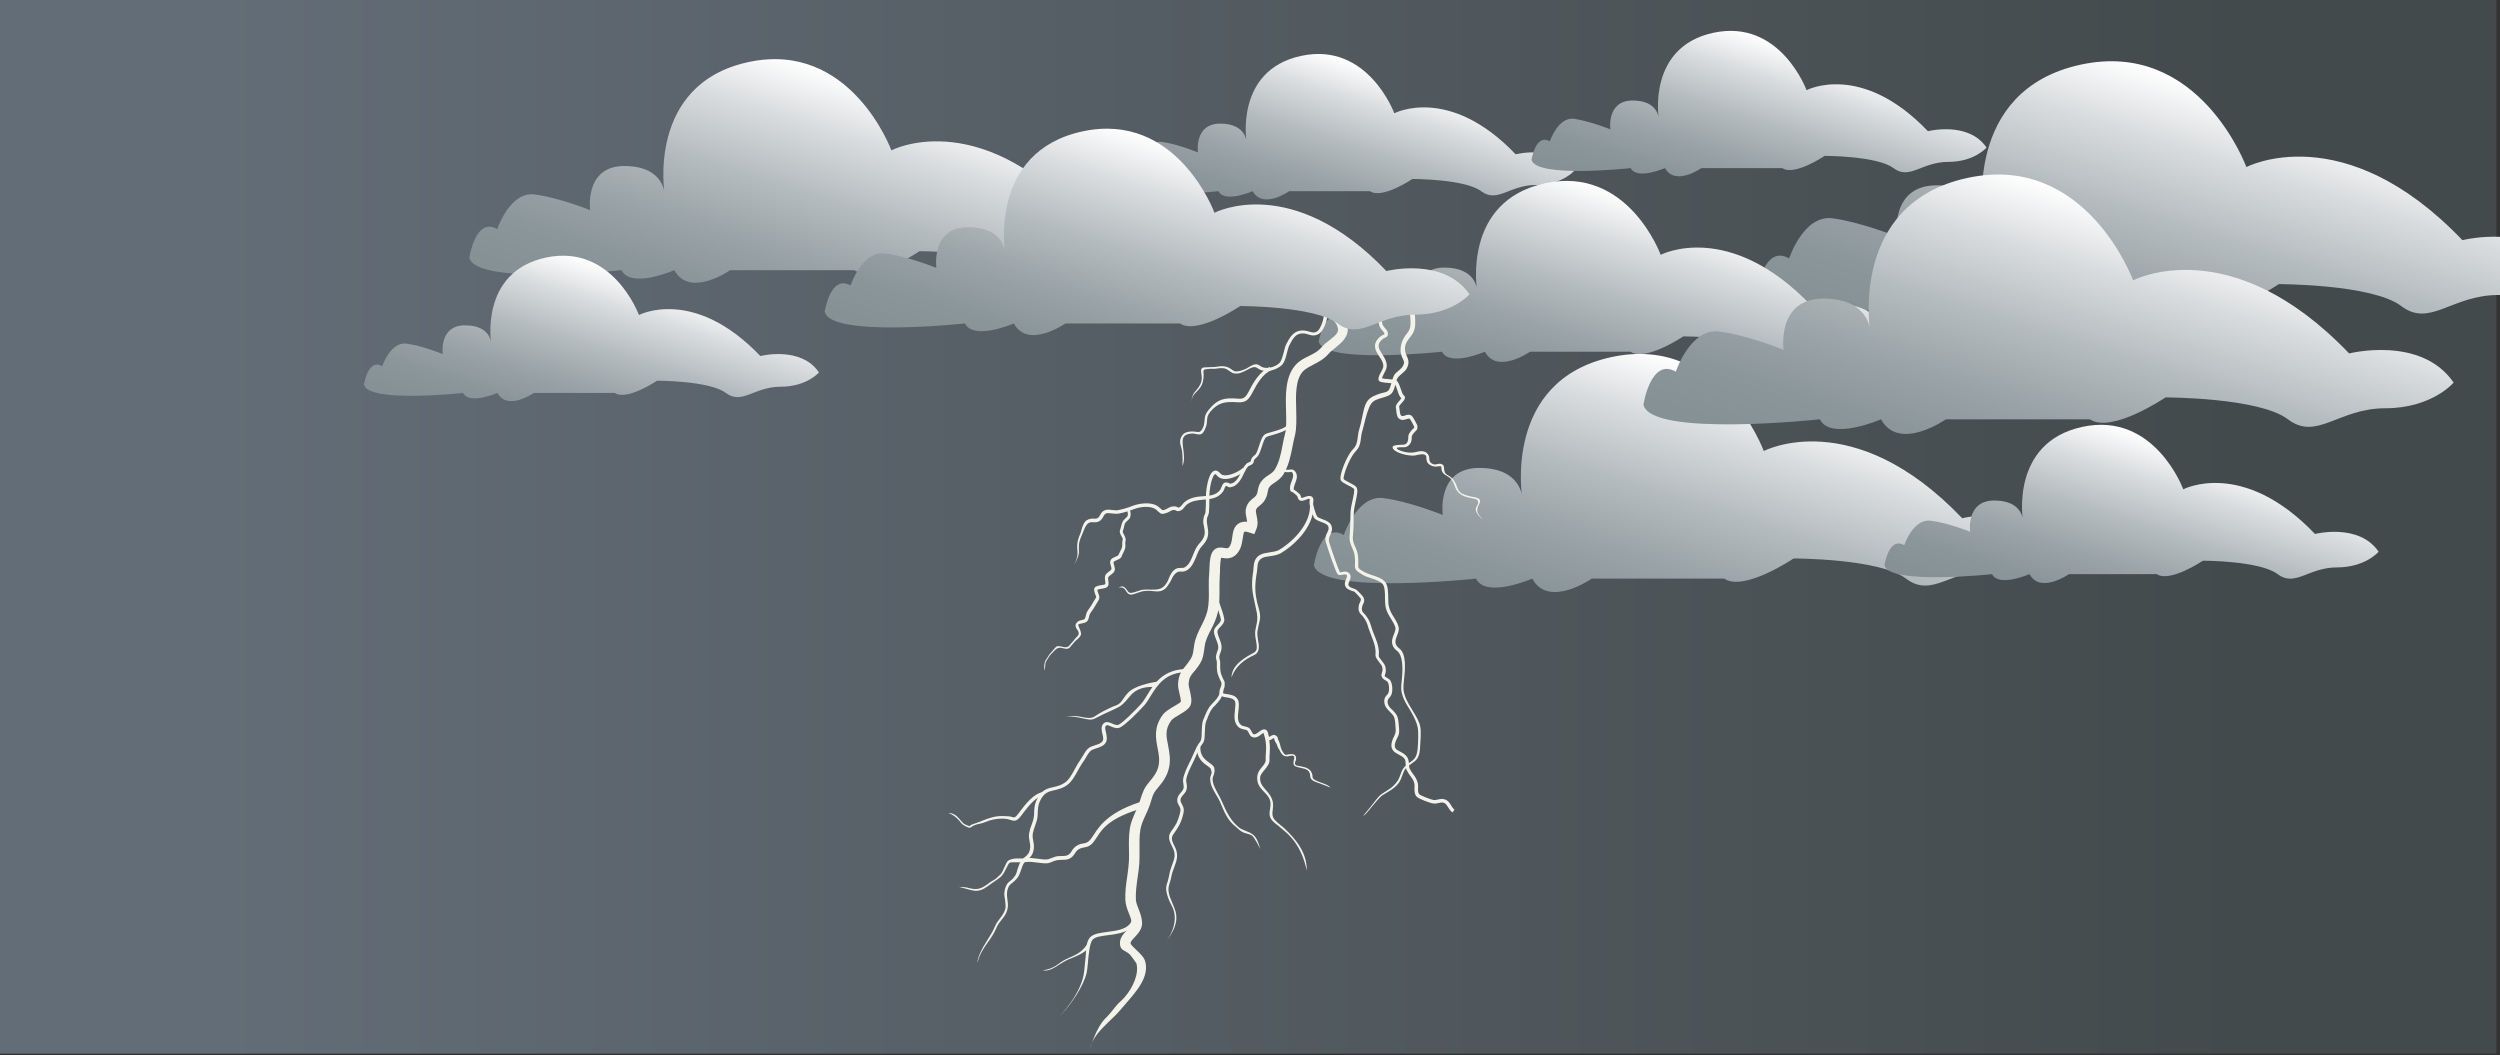 <?xml version="1.0" encoding="utf-8"?>
<!-- Generator: Adobe Illustrator 23.0.2, SVG Export Plug-In . SVG Version: 6.00 Build 0)  -->
<svg version="1.1" xmlns="http://www.w3.org/2000/svg" xmlns:xlink="http://www.w3.org/1999/xlink" x="0px" y="0px"
	 viewBox="0 0 1450 612" style="enable-background:new 0 0 1450 612;" xml:space="preserve">
<rect x="0" y="0" width="1450" height="612" fill="#333333" stroke="none"/>
<style type="text/css">
	.st0{fill:url(#SVGID_1_);}
	.st1{fill:url(#SVGID_2_);}
	.st2{fill:url(#SVGID_3_);}
	.st3{fill:url(#SVGID_4_);}
	.st4{fill:url(#SVGID_5_);}
	.st5{fill:url(#SVGID_6_);}
	.st6{fill:url(#SVGID_7_);}
	.st7{fill:url(#SVGID_8_);}
	.st8{fill:url(#SVGID_9_);}
	.st9{fill:#F4F3EA;}
	.st10{fill:url(#SVGID_10_);}
	.st11{fill:url(#SVGID_11_);}
</style>
<g id="Lag_2">
	<linearGradient id="SVGID_1_" gradientUnits="userSpaceOnUse" x1="122.068" y1="305.088" x2="1301.01" y2="305.088">
		<stop  offset="3.451554e-03" style="stop-color:#636D77"/>
		<stop  offset="1" style="stop-color:#434A4C"/>
	</linearGradient>
	<rect x="-2.1" y="-0.9" class="st0" width="1450" height="612"/>
</g>
<g id="Lag_1">
	
		<linearGradient id="SVGID_2_" gradientUnits="userSpaceOnUse" x1="504.852" y1="1790.556" x2="416.565" y2="2067.625" gradientTransform="matrix(1 0 0 1 0 -1742)">
		<stop  offset="0" style="stop-color:#FFFFFF"/>
		<stop  offset="0.115" style="stop-color:#D9DCDE"/>
		<stop  offset="0.246" style="stop-color:#B5BCBF"/>
		<stop  offset="0.368" style="stop-color:#9BA4A8"/>
		<stop  offset="0.478" style="stop-color:#8B969B"/>
		<stop  offset="0.565" style="stop-color:#869196"/>
	</linearGradient>
	<path class="st1" d="M342.3,121.9c0,0-3.6-25.6,19.8-25.6s23.4,16.5,23.4,16.5s-10.8-64,48.6-76.8S517,87.2,517,87.2
		s48.6-25.6,108.1,36.6c0,0,36-9.2,52.2,14.6c0,0-10.8,12.8-34.2,12.8c-23.4,0-34.2,16.4-48.6,5.5c-14.4-11-61.2-11-61.2-11
		s-27,18.3-37.8,11h-72c0,0-23.4,16.4-32.4,0c0,0-25.2,11-30.6,0c0,0-84.7,9.1-88.3-7.3c0,0,3.6-23.8,16.2-16.5
		c0,0,7.2-21.9,21.6-20.1C324.3,114.6,342.3,121.9,342.3,121.9z"/>
	
		<linearGradient id="SVGID_3_" gradientUnits="userSpaceOnUse" x1="362.657" y1="1899.584" x2="305.164" y2="2080.013" gradientTransform="matrix(1 0 0 1 0 -1742)">
		<stop  offset="0" style="stop-color:#FFFFFF"/>
		<stop  offset="0.115" style="stop-color:#D9DCDE"/>
		<stop  offset="0.246" style="stop-color:#B5BCBF"/>
		<stop  offset="0.368" style="stop-color:#9BA4A8"/>
		<stop  offset="0.478" style="stop-color:#8B969B"/>
		<stop  offset="0.565" style="stop-color:#869196"/>
	</linearGradient>
	<path class="st2" d="M256.8,205.4c0,0-2.4-16.7,12.9-16.7s15.2,10.7,15.2,10.7s-7-41.7,31.7-50s54,33.3,54,33.3
		s31.7-16.7,70.4,23.8c0,0,23.5-6,34,9.5c0,0-7,8.3-22.3,8.3s-22.3,10.7-31.7,3.6s-39.9-7.1-39.9-7.1s-17.6,11.9-24.6,7.1h-46.9
		c0,0-15.2,10.7-21.1,0c0,0-16.4,7.1-19.9,0c0,0-55.1,6-57.5-4.8c0,0,2.3-15.5,10.6-10.7c0,0,4.7-14.3,14.1-13.1
		C245.1,200.6,256.8,205.4,256.8,205.4z"/>
	
		<linearGradient id="SVGID_4_" gradientUnits="userSpaceOnUse" x1="800.657" y1="1782.584" x2="743.164" y2="1963.013" gradientTransform="matrix(1 0 0 1 0 -1742)">
		<stop  offset="0" style="stop-color:#FFFFFF"/>
		<stop  offset="0.115" style="stop-color:#D9DCDE"/>
		<stop  offset="0.246" style="stop-color:#B5BCBF"/>
		<stop  offset="0.368" style="stop-color:#9BA4A8"/>
		<stop  offset="0.478" style="stop-color:#8B969B"/>
		<stop  offset="0.565" style="stop-color:#869196"/>
	</linearGradient>
	<path class="st3" d="M694.8,88.4c0,0-2.3-16.7,12.9-16.7S723,82.4,723,82.4s-7-41.7,31.7-50s54,33.3,54,33.3s31.7-16.7,70.4,23.8
		c0,0,23.5-6,34,9.5c0,0-7,8.3-22.3,8.3s-22.3,10.7-31.7,3.6s-39.9-7.1-39.9-7.1s-17.6,11.9-24.6,7.1h-46.9c0,0-15.2,10.7-21.1,0
		c0,0-16.4,7.1-19.9,0c0,0-55.1,6-57.5-4.8c0,0,2.3-15.5,10.6-10.7c0,0,4.7-14.3,14.1-13.1C683.1,83.6,694.8,88.4,694.8,88.4z"/>
	
		<linearGradient id="SVGID_5_" gradientUnits="userSpaceOnUse" x1="1288.659" y1="1794.145" x2="1186.294" y2="2115.397" gradientTransform="matrix(1 0 0 1 0 -1742)">
		<stop  offset="0" style="stop-color:#FFFFFF"/>
		<stop  offset="0.115" style="stop-color:#D9DCDE"/>
		<stop  offset="0.246" style="stop-color:#B5BCBF"/>
		<stop  offset="0.368" style="stop-color:#9BA4A8"/>
		<stop  offset="0.478" style="stop-color:#8B969B"/>
		<stop  offset="0.565" style="stop-color:#869196"/>
	</linearGradient>
	<path class="st4" d="M1100.2,137.2c0,0-4.2-29.7,23-29.7c27.2,0,27.2,19.1,27.2,19.1s-12.5-74.2,56.4-89.1s96.1,59.4,96.1,59.4
		s56.4-29.7,125.3,42.4c0,0,41.8-10.6,60.6,16.9c0,0-12.5,14.9-39.7,14.9c-27.2,0-39.7,19.1-56.4,6.4c-16.7-12.7-71-12.7-71-12.7
		s-31.3,21.2-43.9,12.7h-83.5c0,0-27.2,19.1-37.6,0c0,0-29.2,12.7-35.5,0c0,0-98.2,10.6-102.3-8.5c0,0,4.2-27.6,18.8-19.1
		c0,0,8.3-25.4,25.1-23.3C1079.3,128.8,1100.2,137.2,1100.2,137.2z"/>
	
		<linearGradient id="SVGID_6_" gradientUnits="userSpaceOnUse" x1="953.304" y1="1858.445" x2="881.821" y2="2082.777" gradientTransform="matrix(1 0 0 1 0 -1742)">
		<stop  offset="0" style="stop-color:#FFFFFF"/>
		<stop  offset="0.115" style="stop-color:#D9DCDE"/>
		<stop  offset="0.246" style="stop-color:#B5BCBF"/>
		<stop  offset="0.368" style="stop-color:#9BA4A8"/>
		<stop  offset="0.478" style="stop-color:#8B969B"/>
		<stop  offset="0.565" style="stop-color:#869196"/>
	</linearGradient>
	<path class="st5" d="M821.7,175.9c0,0-2.9-20.7,16-20.7c19,0,19,13.3,19,13.3s-8.8-51.8,39.4-62.2s67.1,41.5,67.1,41.5
		s39.4-20.7,87.5,29.6c0,0,29.2-7.4,42.3,11.8c0,0-8.8,10.4-27.7,10.4s-27.7,13.3-39.4,4.4c-11.7-8.9-49.6-8.9-49.6-8.9
		s-21.9,14.8-30.6,8.9h-58.3c0,0-19,13.3-26.2,0c0,0-20.4,8.9-24.8,0c0,0-68.5,7.4-71.5-5.9c0,0,2.9-19.2,13.1-13.3
		c0,0,5.8-17.8,17.5-16.3C807.1,169.9,821.7,175.9,821.7,175.9z"/>
	
		<linearGradient id="SVGID_7_" gradientUnits="userSpaceOnUse" x1="1009.993" y1="1962.487" x2="915.94" y2="2257.653" gradientTransform="matrix(1 0 0 1 0 -1742)">
		<stop  offset="0" style="stop-color:#FFFFFF"/>
		<stop  offset="0.115" style="stop-color:#D9DCDE"/>
		<stop  offset="0.246" style="stop-color:#B5BCBF"/>
		<stop  offset="0.368" style="stop-color:#9BA4A8"/>
		<stop  offset="0.478" style="stop-color:#8B969B"/>
		<stop  offset="0.565" style="stop-color:#869196"/>
	</linearGradient>
	<path class="st6" d="M836.8,298.7c0,0-3.8-27.3,21.1-27.3s25,17.5,25,17.5s-11.5-68.2,51.8-81.8s88.3,54.5,88.3,54.5
		s51.8-27.3,115.1,39c0,0,38.4-9.8,55.7,15.6c0,0-11.5,13.6-36.5,13.6s-36.5,17.5-51.8,5.8c-15.3-11.7-65.2-11.7-65.2-11.7
		s-28.8,19.5-40.3,11.7h-76.8c0,0-25,17.5-34.5,0c0,0-26.9,11.7-32.6,0c0,0-90.2,9.7-94-7.8c0,0,3.8-25.3,17.3-17.5
		c0,0,7.7-23.4,23-21.4C817.7,290.9,836.8,298.7,836.8,298.7z"/>
	
		<linearGradient id="SVGID_8_" gradientUnits="userSpaceOnUse" x1="1039.797" y1="1769.254" x2="982.304" y2="1949.682" gradientTransform="matrix(1 0 0 1 0 -1742)">
		<stop  offset="0" style="stop-color:#FFFFFF"/>
		<stop  offset="0.115" style="stop-color:#D9DCDE"/>
		<stop  offset="0.246" style="stop-color:#B5BCBF"/>
		<stop  offset="0.368" style="stop-color:#9BA4A8"/>
		<stop  offset="0.478" style="stop-color:#8B969B"/>
		<stop  offset="0.565" style="stop-color:#869196"/>
	</linearGradient>
	<path class="st7" d="M934,75c0,0-2.3-16.7,12.9-16.7s15.2,10.7,15.2,10.7s-7-41.7,31.7-50s54,33.3,54,33.3s31.7-16.7,70.4,23.8
		c0,0,23.5-6,34,9.5c0,0-7,8.3-22.3,8.3s-22.3,10.7-31.7,3.6s-39.9-7.1-39.9-7.1s-17.6,11.9-24.6,7.1h-46.9c0,0-15.2,10.7-21.1,0
		c0,0-16.4,7.1-19.9,0c0,0-55.1,6-57.5-4.8c0,0,2.3-15.5,10.6-10.7c0,0,4.7-14.3,14.1-13.1C922.2,70.3,934,75,934,75z"/>
	
		<linearGradient id="SVGID_9_" gradientUnits="userSpaceOnUse" x1="1257.65" y1="1998.551" x2="1195.23" y2="2194.441" gradientTransform="matrix(1 0 0 1 0 -1742)">
		<stop  offset="0" style="stop-color:#FFFFFF"/>
		<stop  offset="0.115" style="stop-color:#D9DCDE"/>
		<stop  offset="0.246" style="stop-color:#B5BCBF"/>
		<stop  offset="0.368" style="stop-color:#9BA4A8"/>
		<stop  offset="0.478" style="stop-color:#8B969B"/>
		<stop  offset="0.565" style="stop-color:#869196"/>
	</linearGradient>
	<path class="st8" d="M1142.7,308.4c0,0-2.6-18.1,14-18.1s16.6,11.6,16.6,11.6s-7.6-45.2,34.4-54.3c42-9.1,58.6,36.2,58.6,36.2
		s34.4-18.1,76.4,25.9c0,0,25.5-6.5,36.9,10.3c0,0-7.6,9.1-24.2,9.1c-16.6,0-24.2,11.6-34.4,3.9c-10.2-7.8-43.3-7.8-43.3-7.8
		s-19.1,12.9-26.8,7.8H1200c0,0-16.6,11.6-22.9,0c0,0-17.8,7.8-21.7,0c0,0-59.9,6.5-62.4-5.2c0,0,2.5-16.8,11.5-11.6
		c0,0,5.1-15.5,15.3-14.2C1130,303.3,1142.7,308.4,1142.7,308.4z"/>
	<g>
		<g>
			<path class="st9" d="M748.6,247c-2,2.8-6.7,4.2-10.6,5.3c-1.5,0.4-2.9,0.8-3.5,1.2c-1,0.5-1.9,3.3-2.6,5.5
				c-0.7,2.1-1.3,4-2.2,5.3c-0.3,0.5-0.7,0.8-1.2,1.3c-0.4,0.4-0.8,0.7-1.1,1.1c0,0,0,0,0,0c0,0.1-0.1,0.3-0.1,0.5
				c-0.1,0.5-0.2,1.1-0.7,1.7c-0.5,0.6-1.2,0.9-1.7,1.1c-0.3,0.1-0.7,0.3-0.9,0.4c-1.1,1.2-1.8,2.7-2.6,4.3
				c-0.9,1.9-1.8,3.9-3.5,5.6c-1.7,1.6-2.1,1.8-3.9,2.2l-0.3,0.1c-0.6,0.2-1.2-0.1-1.7-0.4c-0.4-0.2-0.9-0.5-1.1-0.4
				c0,0,0.1,0,0.1,0c-0.2,0.2-0.7,1.2-0.9,1.8c-0.3,0.7-0.5,1.2-0.8,1.6c-2.9,3.9-7.2,4.3-11.2,4.6c-3.3,0.3-6.8,0.6-9.7,2.8
				c-0.4,0.3-0.8,0.8-1.2,1.3c-0.6,0.7-1.2,1.5-2,2c-1.6,0.9-2.5,0.6-3.2,0.2c-0.3-0.2-0.5-0.3-0.9-0.3c-1.1-0.1-1.7,0.3-2.6,0.8
				c-0.5,0.3-1.1,0.6-1.9,0.9c-2.6,0.9-3.2,0.7-4.7-0.7c-0.3-0.3-0.7-0.7-1.3-1.2c-2.8-2.3-8.6-1.9-12.7-0.4
				c-3.4,1.3-6.3,2.2-9.2,2.7c-1.2,0.2-2.5,0-3.8-0.1c-1.3-0.2-2.7-0.3-3.4,0c-0.8,0.4-1.2,1-1.6,1.9c-0.6,1.1-1.4,2.5-3.6,3.1
				c-0.7,0.2-1.5,0.1-2.1,0.1c-0.9-0.1-1.7-0.1-2.5,0.3c-2.3,1-3.4,5.6-4.1,6.9c-0.9,2-1.7,4-1.8,5.8c0,1-0.1,2.6,0,3.7
				c0.3,2.8-2.6,7.7-2.6,7.7c1.4-3,2-5.1,1.7-7.8c-0.1-1.1-0.2-2.3-0.1-3.5c0.1-2.2,0.8-4.3,1.8-6.5c0.5-1.1,1.3-6.2,3.6-7.7
				c1.4-0.9,3.2-1.1,4.2-1c0.5,0,1,0.1,1.4,0c1.3-0.3,1.7-1.1,2.3-2.1c0.5-1,1.1-2.1,2.6-2.7c1.2-0.6,2.8-0.4,4.5-0.2
				c1.1,0.1,2.3,0.3,3.2,0.1c2.7-0.5,5.5-1.3,8.8-2.6c3.8-1.4,10.9-2.5,14.8,0.7c0.6,0.5,1,0.9,1.4,1.2c0.9,0.9,0.9,0.9,2.5,0.3
				c0.6-0.2,1.1-0.5,1.6-0.8c1-0.5,2-1.1,3.8-1c0.9,0,1.5,0.4,1.9,0.6c0.4,0.2,0.4,0.2,1.1-0.2c0.5-0.3,0.9-0.8,1.4-1.4
				c0.5-0.6,0.9-1.2,1.6-1.7c3.4-2.6,7.3-3,10.8-3.2c3.9-0.3,7.3-0.6,9.7-3.8c0.1-0.2,0.3-0.7,0.5-1.1c0.5-1.3,1-2.5,1.9-2.9
				c1.2-0.5,2.3,0.1,3,0.4c0.2,0.1,0.4,0.2,0.5,0.2c0,0-0.1,0-0.2,0l0.3-0.1c1.6-0.4,1.6-0.4,3-1.7c1.4-1.4,2.2-3.1,3.1-4.9
				c0.8-1.7,1.6-3.5,3-4.9c0.5-0.5,1.1-0.7,1.6-0.9c0.3-0.1,0.7-0.3,0.8-0.4c0.1-0.2,0.2-0.5,0.3-0.8c0.1-0.4,0.2-0.9,0.5-1.3
				c0.4-0.6,0.9-1,1.4-1.4c0.3-0.3,0.7-0.6,0.9-0.9c0.7-1.1,1.3-3,1.9-4.8c1-3,1.9-5.8,3.6-6.7c0.8-0.5,2.2-0.8,3.9-1.3
				c3.3-0.9,7.9-2.2,9.4-4.5L748.6,247z"/>
		</g>
		<g>
			<path class="st9" d="M745.2,272.1c0.9,0.5,1.7,0.4,2.6,0.3c1.3-0.2,3-0.4,4.1,2.3c0.7,1.9,0,3.7-0.7,5.6c-0.6,1.5-1.1,3-0.7,4.1
				l-0.6-0.6c1.3,0.5,2.1,1.2,2.9,1.9c0.3,0.3,0.6,0.5,0.9,0.8c0.5,0.4,0.7,1.1,0.9,1.7c0.1,0.2,0.2,0.6,0.3,0.7c0,0,0,0-0.1-0.1
				l0,0c0.3,0.1,1.3-0.3,1.9-0.5c1.4-0.5,3-1.1,4.2-0.2c1.1,0.8,0.9,2.1,0.8,3.1c0,0.4-0.1,0.8-0.1,1l0,0.2c0.4,1.9,1.3,5.3,2.3,7.1
				c0.3,0.5,1.7,1.1,3,1.6c2.2,0.8,4.7,1.8,5.4,4c0.7,2.2-0.1,3.7-0.7,5.1c-0.6,1.3-1.2,2.4-0.7,4.2c1.7,5.6,5.4,16.1,6.3,17.6
				c0,0,0,0,0,0c0,0,0,0,0,0c0.2,0,0.7-0.1,1.1-0.2c1.1-0.3,2.7-0.7,4.1,0.6c1.6,1.4,0.8,3.4,0.2,4.8c-0.3,0.8-0.7,1.7-0.5,2.2
				c0.3,0.9,1.2,1.3,2.6,1.8c0.8,0.3,1.7,0.6,2.3,1.1c0.2,0.1,3.6,3.5,3.9,4.3c0.7,1.7,0.2,2.8-0.3,3.8c-0.3,0.6-0.6,1.3-0.7,2.3
				c-0.1,1.6,0.2,2,1.1,3c0.3,0.3,0.7,0.7,1.1,1.2c2.1,2.7,2.6,4.4,3.4,7.1c0.4,1.4,1,2.8,1.6,4.4c1.2,2.9,2.4,5.9,2.6,8.9
				c0.1,1.2,0,2,0,2.6c-0.1,1-0.1,1,1.6,3.2l0.6,0.8c1.4,1.8,1.7,2.3,1.9,5.1c0,0.6-0.2,1.3-0.4,1.9c-0.1,0.4-0.3,1-0.3,1.1
				c0,0,0,0,0-0.1c0.2,0.6,0.6,0.8,1.3,1.2c0.6,0.3,1.4,0.8,2,1.6c1.3,2.1,1.4,5.8,0.7,8c-0.3,0.8-0.8,1.4-1.2,1.9
				c-0.7,0.8-1.2,1.4-1.1,2.7c0.2,2,1.3,3.1,2.7,4.4c1.1,1.1,2.3,2.3,3,4c0.6,1.5,0.8,4.7,1,7.2c0.2,2.6-0.4,3.8-1.1,5.1
				c-0.4,0.7-0.7,1.5-1.1,2.6c-1,3.4,0.4,4.1,2.7,5.3c1.5,0.8,3.1,1.6,4.2,3.3c0.8,1.2,0.9,2.6,1,4.1c0.1,1,0.1,2,0.5,2.7
				c0.6,1.2,1.3,2.2,2,3.1c1.1,1.5,2.2,3,2.7,5.5c0.1,0.8,0.1,1.7,0.1,2.5c-0.1,1.4-0.1,2.7,0.7,3.6c0.7,0.7,6.7,3.1,8.3,3.3
				c0.9,0.1,1.7-0.1,2.6-0.3c1.4-0.3,2.9-0.7,4.9,0.4c1.2,0.7,1.9,1.8,2.6,3c0.6,1,1.2,1.9,2,2.4l-1.1,1.7c-1.2-0.7-1.9-1.9-2.6-3
				c-0.6-1-1.2-1.9-1.9-2.3c-1.2-0.7-2.1-0.5-3.4-0.2c-0.9,0.2-2,0.5-3.3,0.3c-1.8-0.2-8.6-2.7-9.7-4c-1.3-1.5-1.2-3.4-1.2-5
				c0-0.8,0.1-1.5,0-2.1c-0.3-2-1.2-3.3-2.3-4.7c-0.7-1-1.5-2.1-2.2-3.5c-0.5-1-0.6-2.3-0.6-3.4c-0.1-1.2-0.1-2.4-0.6-3.1
				c-0.8-1.2-2.2-1.9-3.5-2.6c-2.3-1.2-5.3-2.8-3.8-7.7c0.4-1.3,0.8-2.2,1.2-2.9c0.6-1.3,1-2.1,0.9-4.1c-0.1-1.3-0.3-5.3-0.8-6.7
				c-0.5-1.3-1.5-2.3-2.5-3.3c-1.4-1.4-3.1-3-3.3-5.7c-0.2-2.2,0.8-3.4,1.6-4.2c0.4-0.4,0.7-0.8,0.8-1.2c0.6-1.7,0.5-4.8-0.5-6.3
				c-0.3-0.4-0.7-0.6-1.2-0.9c-0.8-0.4-1.8-1-2.3-2.4c-0.2-0.7,0-1.5,0.3-2.3c0.1-0.4,0.3-1,0.3-1.2c-0.1-2.3-0.3-2.5-1.5-4
				l-0.6-0.8c-1.9-2.6-2.1-2.9-2-4.5c0-0.5,0.1-1.2,0-2.3c-0.2-2.7-1.3-5.5-2.4-8.3c-0.6-1.5-1.2-3.1-1.7-4.6
				c-0.8-2.7-1.2-4.1-3.1-6.5c-0.3-0.5-0.7-0.8-1-1.1c-1-1.1-1.8-2-1.6-4.5c0.1-1.4,0.5-2.3,0.9-3c0.4-0.9,0.6-1.2,0.2-2.2
				c0,0.1,0,0.1,0,0.1c-0.3-0.5-2.9-3.3-3.3-3.6c-0.3-0.3-1-0.5-1.7-0.7c-1.4-0.5-3.4-1.1-4-3.2c-0.3-1.2,0.1-2.4,0.6-3.5
				c0.6-1.5,0.8-2.2,0.3-2.6c-0.5-0.4-1-0.3-2.1-0.1c-1,0.2-2.6,0.7-3.4-0.8c-1-1.7-4.9-12.7-6.5-18c-0.7-2.5,0.1-4.2,0.8-5.6
				c0.6-1.2,1.1-2.2,0.6-3.6c-0.4-1.2-2.4-2-4.2-2.6c-1.7-0.7-3.4-1.3-4.1-2.5c-1.2-2.1-2.1-5.7-2.5-7.7l0-0.2
				c-0.1-0.6-0.1-1.2,0-1.7c0-0.4,0.1-1.1,0-1.3l0,0l0,0c-0.2-0.2-1.6,0.3-2.1,0.5c-1.2,0.5-2.4,0.9-3.5,0.5c-0.9-0.4-1.2-1.3-1.4-2
				c-0.1-0.2-0.2-0.6-0.3-0.7c0,0,0,0,0,0c-0.4-0.3-0.7-0.6-1-0.9c-0.7-0.7-1.3-1.2-2.2-1.5l-0.5-0.2l-0.2-0.5
				c-0.6-1.8,0.1-3.7,0.8-5.5c0.6-1.6,1.1-3,0.7-4.2c-0.5-1.2-0.7-1.2-1.8-1c-1,0.1-2.3,0.3-3.9-0.5L745.2,272.1z"/>
		</g>
		<g>
			<path class="st9" d="M705.7,345.4c0.2,0.8,0.7,2.1,1.3,3.6c1.3,3.6,2.9,8.1,3.1,10.2c0.1,1.9-1.2,3.2-2.3,4.4c-1,1-1.8,1.9-1.7,3
				c0.1,1.2,0.6,2.4,1.1,3.7c0.7,1.8,1.5,3.7,1.3,5.8c-0.1,1-0.4,1.8-0.7,2.6c-0.3,0.7-0.5,1.3-0.6,2c-0.1,0.7,0.1,1.2,0.2,1.8
				c0.2,0.5,0.3,1.1,0.3,1.8v0.3c0,3.9-0.1,5.2,1.5,8.7c0.3,0.6,0.5,0.9,0.6,1.2c0.5,0.9,0.6,1.2,0.5,3.2c0,0.7-0.3,1.4-0.6,2.1
				c-0.3,0.8-0.7,1.7-0.4,2.2c0.2,0.3,1.5,0.5,2.4,0.6c2.1,0.3,4.9,0.7,6.2,3.1c0.9,1.6,0.7,3.9,0.4,6.4c-0.4,3.4-0.8,6.9,1.8,8.6
				c0.4,0.3,1.1,0.4,1.8,0.6c0.9,0.2,1.8,0.4,2.5,0.9c0.7,0.5,1.2,1.5,1.7,2.4c0.2,0.4,0.5,1,0.7,1.1c0,0,0,0,0,0
				c0.9,0.6,1.9-0.1,3.4-1.2c1.2-0.9,2.3-1.7,3.5-1.4c1.4,0.4,1.7,1.7,1.9,2.7c0.2,1.1,0.4,1.7,0.6,1.6c0.9-0.5,2-1.4,3.1-1.1
				c1.5,0.5,1.7,1.3,1.9,2.1c0,0.3,0.1,0.5,0.2,0.7c0.6,1,0.9,2.2,1.2,3.4c0.2,0.9,0.5,1.8,0.8,2.5c0.7,1.3,1.3,2.1,1.5,2.3
				c0.8,0.6,0.9,0.6,1.2,0.5c0.4-0.1,3.5-0.9,4.7,0c1.3,1,1,2.5,0.7,3.4c-0.1,0.3-0.4,0.9-0.4,1.1c-0.2,2,1.6,1.8,2.6,2
				c0.3,0.1,0.6,0.1,0.9,0.2c2.6,0.5,6.6,1.3,6.7,6.3c0,1.3,2.9,2.4,5.2,3.2c2.2,0.8,4.3,1.6,5.2,2.8c0,0-4.2-1.7-5.9-2.3
				c-3.1-1.1-5.9-1.8-5.9-4.5c-0.1-3.2-2.2-4-5.3-4.6c-0.3-0.1-3.5-0.6-4-1.5c-0.4-0.7-0.5-1.4-0.3-2.4c0.3-1.2,0.6-2.4,0.2-2.8
				c-0.8-1-2.7,0-4,0c-1.3,0-2.7-0.1-4.3-3.5c-0.5-0.9-1-1.4-1.3-2.4c-0.3-1.1-0.8-1.9-1.3-2.7c-0.4-0.6-0.5-1.2-0.5-1.5
				c0-0.1,0-0.2,0-0.3c0,0,0,0,0,0c0,0-0.1-0.1-0.4-0.2c0.1,0,0.1,0,0.1,0c-0.3,0-1,0.5-1.3,0.7c-0.5,0.4-0.9,0.6-1.4,0.5
				c-1.9-0.5-2.2-2.2-2.5-3.3c-0.1-0.5-0.2-1.1-0.4-1.1c0,0,0,0,0,0c-0.3,0-1.1,0.6-1.6,1c-1.4,1.1-3.6,2.7-5.8,1.3
				c-0.6-0.3-0.9-1-1.4-1.9c-0.3-0.6-0.7-1.4-1.1-1.7c-0.4-0.3-1-0.4-1.7-0.5c-0.8-0.2-1.8-0.4-2.6-0.9c-3.6-2.4-3.1-6.9-2.7-10.5
				c0.2-2.1,0.5-4.1-0.1-5.1c-0.9-1.5-2.8-1.8-4.7-2.1c-1.6-0.2-3.2-0.5-3.9-1.7c-0.7-1.3-0.2-2.7,0.3-3.9c0.2-0.5,0.4-1.1,0.5-1.4
				c0.1-1.6,0.1-1.6-0.2-2.1c-0.2-0.3-0.4-0.7-0.7-1.4c-1.8-3.9-1.8-5.6-1.7-9.5v-0.3c0-0.4-0.1-0.8-0.2-1.2
				c-0.2-0.7-0.5-1.5-0.3-2.6c0.1-0.9,0.5-1.7,0.7-2.5c0.3-0.7,0.5-1.3,0.6-2c0.1-1.6-0.5-3.2-1.2-4.9c-0.5-1.4-1.1-2.8-1.3-4.2
				c-0.2-1.9,1.1-3.3,2.3-4.5c0.9-1,1.8-1.9,1.7-2.9c-0.1-1.8-1.8-6.3-3-9.6c-0.6-1.6-1.1-2.9-1.3-3.7L705.7,345.4z"/>
		</g>
		<g>
			<path class="st9" d="M794.1,164.4c2.6,1.7,6.3,4.2,3.9,8.3c-1.6,2.8,0.6,6.8,2.1,9.5c0.5,0.8,0.8,1.5,1,2
				c0.3,0.7,0.3,1.4,0.4,2.1c0.1,0.9,0.2,1.8,0.7,2.6c0.1,0.2,0.7,0.9,1.1,1.4c0.9,1.1,1.3,1.5,1.4,1.9c0.7,2.3,0.1,3-1.4,3.7
				c-0.6,0.2-1.2,0.5-2,1.3c-2.8,2.8-1.8,4.8,0.3,8.1c1.4,2.1,2.9,4.5,2.7,7.3c-0.1,1.3-0.8,2.6-1.5,3.9c-0.6,1.2-1.3,2.4-1.2,3.3
				c0-0.3-0.2-0.5-0.3-0.5c0.5,0.3,2.7,0.5,4.1,0.6c3.2,0.3,4.5,0.4,5,1.2c1,1.3,1.5,2.9,2.1,4.6c0.5,1.5,1,3.1,1.7,3.6
				c0.4,0.3,0.6,0.7,0.7,1.1c0.1,1.1-0.8,2.1-1.9,3.3c-0.5,0.6-1.4,1.6-1.5,2c0,0,0,0,0,0c0.1,0.4,0.1,0.9,0.2,1.5
				c0.1,1,0.4,3.3,0.8,3.7c0,0,0,0,0,0c0.7,0.6,1.3,0.5,2.4,0.1c1-0.4,2.3-0.8,3.7,0c1,0.6,3.3,5.4,3.4,5.6c0.3,1.9,0.1,2.5-0.9,3.4
				c-0.3,0.3-0.8,0.7-1.3,1.4c-1,1.3-1,1.7-1,2.4c0,0.6,0,1.3-0.3,2.3c-0.4,1.3-1.5,2.6-2.9,3.1c-1.4,0.6-5.6-0.3-5.4,0.9
				c0.1,0.9,6.2,3.2,10.4,2.2c2.8-0.7,5.3-1.1,7,0.5c1.2,1.1,1.4,2.2,1.4,3.2c0,1,0.1,2,1.4,2.8c1.1,0.7,2,0.7,3.1,0.4
				c2-0.6,3.9,0,4,1.8c0.1,2.3,0.4,3.7,2.2,4.6c3.1,1.5,4.3,4.2,4.9,5.5c0.8,2,1,4.1,3.9,5.4c1.2,0.6,3.3,1.2,4.7,1.5
				c2.8,0.5,5.9,0.9,5.2,3.3c-0.3,0.9-2,3.2-1.5,5.5c0.4,1.9,2.6,3.8,3.3,4.6c0,0-5.9-4.2-3.8-7.6c0.4-0.7,0.8-1.3,0.9-1.8
				c0.3-2.2-0.8-2.5-4-3.1c-1.4-0.3-3-0.6-4.5-1.3c-3.6-1.7-4.4-4-5.2-6.1c-0.5-1.3-1-2.6-2.1-3.8c-0.6-0.7-1.4-1.1-2.2-1.6
				c-1.6-0.9-3.4-2-3.3-5.1c-0.1-1-1.6-0.5-2.6-0.4c-1.2,0.1-2.8-0.1-4.1-1c-1.7-1.1-2-2.6-2-3.8c0-0.9,0-1.3-0.5-1.8
				c-0.9-0.9-3.4-0.5-5.7,0.1c-3.4,0.8-13.2-1.5-13.4-4.7c-0.1-1.8,6.4-1.2,7.3-1.7c1-0.5,1.4-1.4,1.6-2.2c0.2-0.7,0.2-1.2,0.2-1.6
				c0-1.1,0-2,1.4-3.7c0.7-0.9,1.2-1.4,1.6-1.7c0.5-0.4,0.5-0.4,0.3-1.5l0,0.2c-0.2-0.5-2-4-2.5-4.4c0,0,0,0,0.1,0.1
				c-0.5-0.3-1-0.1-2,0.2c-1.2,0.4-2.8,1-4.5-0.5c-0.9-0.8-1.2-2.6-1.4-5c-0.1-0.5-0.1-1-0.2-1.3c-0.2-1.2,0.8-2.4,1.9-3.7
				c0.5-0.6,1.3-1.5,1.4-1.8c0,0.1,0,0.3,0.1,0.3c-1.3-0.9-1.9-2.8-2.5-4.7c-0.5-1.4-0.9-2.9-1.7-3.9c0.1,0.1,0.1,0.1,0.1,0.1
				c-0.4-0.2-2.4-0.4-3.7-0.5c-3.5-0.3-5.6-0.5-5.7-2c-0.1-1.4,0.7-2.9,1.5-4.3c0.6-1.1,1.2-2.3,1.3-3.1c0.2-2.2-1.1-4.2-2.4-6.1
				c-2-3.1-4.2-6.6-0.1-10.7c1.1-1.1,2-1.5,2.7-1.8c0.2-0.1,0.4-0.2,0.5-0.2c0,0,0,0.1,0,0.1c0,0,0-0.2-0.2-1.1c0,0.1,0,0.1,0,0.1
				c-0.1-0.2-0.7-0.9-1-1.3c-0.7-0.8-1.1-1.3-1.3-1.7c-0.6-1.1-0.8-2.3-0.9-3.3c-0.1-0.6-0.2-1.2-0.3-1.6c-0.1-0.4-0.5-1-0.9-1.7
				c-1.6-2.9-4.3-7.7-2.1-11.5c1.3-2.2-2.3-3.8-5.3-5.8c-0.7-0.5-4.1-3.1-4.5-3.5C786.4,162.3,793.1,164.1,794.1,164.4z"/>
		</g>
		<g>
			<path class="st9" d="M722.3,272.8c-2.3,2.3-8,5.3-12.3,5c-1.8-0.1-3.2-0.8-4.2-2c-0.5-0.7-0.9-0.8-1-0.8c-0.6,0.1-1.9,2.1-2.8,7
				c-0.6,3.2-0.6,6-0.6,9c0,1.9,0,3.9-0.2,6c-0.1,1-0.4,1.8-0.7,2.4c-0.2,0.5-0.4,0.8-0.4,1.3c-0.3,1.7-0.1,2.6,0.2,4.3l0.2,1.2
				c0.9,4.9-0.5,7.5-3.6,10.8c-1.3,1.4-2.2,3.5-3,5.7c-1.3,3.1-2.6,6.3-5.4,8c-1.5,0.9-2.7,0.9-3.7,0.8c-0.7,0-1.2,0-1.7,0.2
				c-1.6,0.8-2.7,2.3-3.5,4.1c-0.3,0.8-1,1.9-1.5,2.7c-3.1,5.4-6.4,4.7-10.8,4.2c-1.1-0.1-2.3,0-3.5,0.1c-0.9,0-2.7,0.6-3.9,1
				c-2.1,0.7-4.1,1.8-5.7,0.4c-0.8-0.7-1.3-2-2.1-2.7c-2.1-1.8-3.5-0.1-3.5-0.1c0.6-0.8,1.4-1.3,2.1-1.3c1.3,0,2.2,1.1,3,2.2
				c0.4,0.6,1,1.3,1.3,1.4c1.2,0.5,3-0.2,4.8-0.8c1.3-0.5,2.6-0.9,3.8-0.9c1.3-0.1,2.4-0.1,3.6,0c4.3,0,7.2,0.1,9.7-4.3
				c0.4-0.6,0.7-1.4,1-2.2c0.9-2.1,1.9-4.4,4.2-5.6c1-0.5,2-0.5,2.8-0.5c0.9,0,1.6,0.1,2.5-0.5c2.3-1.4,3.4-4.1,4.6-7.1
				c0.9-2.3,1.9-4.6,3.4-6.3c3.1-3.4,3.8-5.4,3.1-9.1l-0.2-1.1c-0.4-1.8-0.6-2.9-0.2-5c0.1-0.7,0.4-1.2,0.6-1.8
				c0.3-0.6,0.5-1.1,0.5-1.8c0.2-2,0.2-4,0.2-5.8c0-3,0-6,0.7-9.3c1-5.3,2.5-8.2,4.4-8.6c1.1-0.3,2.2,0.3,3.2,1.5
				c0.6,0.7,1.4,1.1,2.6,1.2c3.5,0.2,8.8-2.5,10.7-4.4L722.3,272.8z"/>
		</g>
		<g>
			<path class="st9" d="M709.6,400.1c-0.2,4.2-2.9,7-4.9,9.1c-0.4,0.4-0.7,0.8-1.1,1.1c-1.6,1.8-2.6,4.4-3.5,6.8l-0.4,0.9
				c-0.8,1.9-0.8,4.3-0.9,6.7c-0.1,2.8-0.1,5.2-1.3,6.6c-1.5,1.8-2.8,4.7-4,7.5l-0.6,1.4c-0.4,0.8-0.8,1.7-1.3,2.7
				c-1.5,3-3.3,6.8-3.6,9.3c-0.1,0.7,0,1.4,0.2,2.1c0.2,1.1,0.4,2.4-0.1,4c-0.4,1.1-1.1,1.9-1.8,2.7c-0.9,1-1.7,1.9-1.6,3.2
				c0,0.7,0.3,1.3,0.7,2c0.5,1,1.2,2.1,1.2,3.7c0,2.3-1.5,6.6-2.6,8.6c-0.9,1.7-1.8,3-2.5,4c-1.9,2.6-2.7,3.7-0.4,8
				c2.8,5.1,1.4,8.6,0,12.4c-0.7,1.8-1.4,3.7-1.8,5.9c-0.2,1.1-0.5,2.2-0.8,3.1c-0.6,1.8-1,3.4-0.7,5.4c0.3,2.1,1.2,4.1,2.1,6.3
				c0.7,1.6,1.4,3.3,1.9,5c1.8,6.7-1.7,12.5-5.4,17.3c0,0,8.9-10.8,2.9-21.2c-1.2-2.1-2.4-5.3-2.8-7.7c-0.4-2.5,0.1-3.7,0.7-5.6
				c0.3-0.9,0.7-2.6,0.9-3.6c0.4-2.4,1-4.3,1.7-6.1c1.4-3.7,2.4-6.3,0.1-10.6c-2.9-5.4-2-7,0-9.8c0.7-1,1.6-2.2,2.4-3.7
				c0.9-1.8,2.3-5.9,2.4-7.7c0-1.1-0.4-1.9-0.9-2.7c-0.5-0.9-1-1.8-1-3c0-2.1,1.1-3.4,2.1-4.5c0.6-0.7,1.1-1.3,1.4-2
				c0.4-1.1,0.2-1.9,0.1-2.9c-0.1-0.8-0.3-1.7-0.2-2.7c0.3-2.8,2.2-6.8,3.8-10c0.5-1,0.9-1.9,1.3-2.7l0.6-1.4c1.3-2.9,2.6-6,4.3-8
				c0.7-0.9,0.8-3.2,0.8-5.4c0.1-2.4,0.1-5.2,1-7.4l0.4-0.9c1-2.5,2.1-5.3,3.9-7.3c0.3-0.4,0.7-0.8,1.1-1.2c1.9-1.9,4.2-4.4,4.4-7.8
				L709.6,400.1z"/>
		</g>
		<g>
			<path class="st9" d="M774.6,159c-0.5,2.2-1.2,4-1.8,5.6c-1.5,3.7-2.4,6-0.2,10.5c0.7,1.5,2,2.9,3.4,4.4c2.3,2.6,4.9,5.5,5.6,9.6
				c1,6.1-3.5,9.7-7.1,12.6c-1.5,1.2-2.9,2.3-3.9,3.5c-2.8,3.2-6,4.8-8.9,6.3c-2.3,1.2-4.3,2.2-5.9,3.8c-4.5,4.8-4.3,13.8-4,22.5
				c0.1,5.5,0.3,10.7-0.8,15c-0.5,1.9-0.9,3.9-1.3,6c-1.1,5.5-2.2,11.2-5.3,16.3c-1.5,2.4-3.6,3.8-5.2,4.9c-0.9,0.6-1.8,1.2-2.4,1.8
				c-1.1,1.1-1.2,1.9-1.5,3.3c-0.2,1.2-0.5,2.8-1.5,4.6c-1.1,2-2.5,3-3.5,3.8c-1,0.8-1.4,1.1-1.8,2.2c-0.2,0.8,0,2,0.3,3.3
				c0.5,2.3,1.1,5.1-0.2,8.1l-1.1,2.7l-2.8-0.9c-2.3-0.8-3-0.5-3-0.5c0,0,0,0,0,0c-0.4,0.4-0.7,2.4-0.9,3.7c-0.5,3.1-1,6.9-4,9.7
				c-2.8,2.6-6,2.1-7.9,1.8c-0.4-0.1-1-0.2-1.2-0.1c0.1,0,0.3-0.1,0.6-0.3c0.1-0.1,0.2-0.2,0.2-0.2c-0.7,1.1-0.9,6-0.9,7.8
				c0,1,0,1.8-0.1,2.4c-0.2,2.8-0.2,5.4-0.2,8.3c0,4.4,0.1,9-1,13.8c-0.9,3.9-2.5,7.1-4.1,10.2c-1.6,3.1-3.1,6.1-3.5,9.4l-0.2,1.5
				c-0.7,4.7-0.9,6.8-4.7,11.6c-0.5,0.7-1,1.3-1.5,1.8c-1.8,2.2-2.6,3.2-2.9,6.6c-0.1,0.9,0.3,2.7,0.7,4.2c0.7,3.1,1.5,6.3,0.2,8.8
				c-1,2-3.4,3.4-6.2,5.1c-1.7,1-4.1,2.4-4.8,3.4c-3.7,5.1-2.9,9.2-1.8,14.5c0.7,3.8,1.6,8.2,0.5,13c-1.1,4.8-3.7,8.3-6.1,11.1
				c-2.8,3.2-3.1,4.2-4.2,7.8l-0.7,2.3c-0.8,2.3-1.7,4.3-2.6,6.2c-1.3,2.8-2.5,5.4-3,8.5c-0.6,3.5-0.5,7.1-0.5,11
				c0,2.8,0.1,5.6-0.1,8.5c-0.2,2.8-0.6,5.5-1,8.2c-0.6,4.4-1.2,8.6-1,12.7c0.1,1.8,0.8,3.6,1.6,5.6c0.9,2.3,1.9,4.9,2,7.9
				c0.1,3.8-2.4,6.3-4.3,8.4c-2,2.1-2.6,2.9-2.3,3.8c0,0,0,0,0,0c0.3,0.7,2.1,2.5,3.3,3.6c2.3,2.2,4.5,4.3,5.1,6.6
				c2.5,8.9-5,17.3-10.9,24.1c-1.1,1.2-2.1,2.4-3,3.5c-2.2,2.6-4.5,4.9-6.9,7.1c-5,4.9-9.8,9.4-11.4,16.4c0,0,3.8-13,9.3-18.2
				c2.2-2.1,4.4-5.1,6.4-7.5c1-1.2,3.3-3.1,4.4-4.4c5.3-6,8.6-14.2,7-19.9c0,0-2.7-3.9-3.8-5.1c-2.2-2.1-4.7-2.3-5.4-4.4
				c-1.4-4.4,1.6-7.5,3.7-9.7c1.7-1.8,2.7-2.9,2.7-4.1c0-1.9-0.8-3.8-1.6-5.8c-0.9-2.2-1.8-4.7-2-7.5c-0.2-4.6,0.4-9.3,1.1-13.8
				c0.4-2.7,0.7-5.3,0.9-7.8c0.2-2.6,0.1-5.2,0.1-7.9c-0.1-3.9-0.1-8,0.5-12c0.6-3.9,2.1-7,3.4-10c0.8-1.8,1.7-3.6,2.3-5.6l0.7-2.2
				c1.3-3.9,1.8-5.7,5.4-9.9c2-2.4,4-5,4.8-8.5c0.8-3.6,0.2-7-0.5-10.5c-1.1-5.6-2.3-12,2.9-19.2c1.4-2,4.1-3.5,6.7-5.1
				c1.4-0.8,3.5-2,3.9-2.6c0,0,0,0-0.1,0.1c0,0,0,0,0,0c0.3-0.7-0.3-3.3-0.7-4.8c-0.5-2.1-1-4.2-0.8-6.1c0.4-5.2,2.2-7.4,4.3-9.9
				c0.4-0.5,0.9-1.1,1.3-1.7c2.7-3.6,2.9-4.6,3.5-8.8l0.2-1.5c0.6-4.2,2.4-7.8,4.1-11.2c1.5-2.9,2.8-5.7,3.6-8.8
				c0.9-4.1,0.9-8.1,0.8-12.4c0-2.8-0.1-5.8,0.2-8.9c0-0.5,0.1-1.2,0.1-2.1c0.2-5.6,0.5-10,2.9-12.1c1.9-1.6,4.2-1.3,5.8-1
				c1.7,0.3,2.1,0.2,2.5-0.2c1.4-1.3,1.8-3.7,2.1-6.1c0.4-2.9,0.9-6.3,3.9-8c2.8-1.6,6.1-0.8,8.4-0.1l-3.9,1.7
				c0.6-1.3,0.2-2.8-0.1-4.5c-0.4-1.9-0.9-4-0.2-6.2c0.9-3,2.7-4.4,4-5.4c0.8-0.6,1.4-1.1,1.9-1.9c0.5-0.9,0.6-1.6,0.8-2.6
				c0.3-1.8,0.7-4,3.1-6.5c1.1-1.1,2.3-1.9,3.4-2.6c1.4-0.9,2.6-1.8,3.4-3.1c2.5-4.1,3.5-9,4.5-14.2c0.4-2.1,0.8-4.3,1.4-6.4
				c0.9-3.5,0.7-8.3,0.6-13.4c-0.3-9.4-0.5-20.1,5.7-26.8c2.3-2.5,5-3.8,7.7-5.1c2.6-1.3,5-2.5,7-4.8c1.4-1.7,3.1-3,4.8-4.3
				c3.7-2.9,5.3-4.4,4.9-6.8c-0.4-2.4-2.2-4.4-4.2-6.6c-1.6-1.8-3.2-3.6-4.3-5.9c-3.3-6.9-1.6-11.2,0-15.3c0.6-1.5,1.2-3,1.6-4.7
				L774.6,159z"/>
		</g>
		<g>
			<path class="st9" d="M689.1,389.8c-13.1-0.2-17.9,7.7-21.8,14c-1.3,2.1-2.4,4-3.8,5.5c-4.3,4.7-10.5,10.8-13.6,12.5
				c-2,1.1-4,0.2-5.6-0.5c-1.4-0.6-2.2-0.9-2.7-0.5c-0.9,0.7-0.6,2.1-0.1,4.2c0.4,1.9,0.8,3.8,0,5.4c-1.1,2.2-3.5,2.9-5.5,3.6
				c-1.3,0.4-2.5,0.8-3.3,1.4c-1,0.8-2,2.4-2.9,4c-0.5,0.9-1,1.8-1.6,2.5c-1,1.4-1.9,3-2.9,4.8c-1.8,3.3-3.7,6.7-6.3,8.6
				c-2.6,1.9-5.2,2.5-7.4,3c-3.5,0.8-6.2,1.4-8.5,6.5c-1,2.2-1.1,4.3-1.2,6.5c0,0.7-0.1,1.4-0.1,2.1c-0.2,2.2-0.9,4-1.5,5.7
				c-0.5,1.4-1,2.8-1.3,4.4c-0.2,1.6,0,2.9,0.3,4.3c0.3,1.6,0.6,3.2,0.2,5.2c-0.6,3.1-2,4.3-3.4,5.4c-0.7,0.6-1.4,1.2-2.1,2.1
				c-0.8,1-1.2,2.4-1.7,3.9c-0.5,1.6-1.1,3.2-2.1,4.6c-1.1,1.5-2.1,2.3-3,3c-1.4,1.1-2.4,1.8-3,4.9c-0.3,1.7-0.1,3.3,0.1,4.9
				c0.3,1.8,0.5,3.6,0,5.7c-0.6,2.5-2,4.3-3.4,6c-1.1,1.4-2.2,2.8-2.9,4.5c-1.3,3.2-3.2,6-5.1,8.6c-2.6,3.7-5,7.3-5.9,11.7
				c0,0-0.6-3.2,5.1-12.1c1.7-2.7,3.7-5.8,4.9-8.7c0.8-2,1.8-3.2,2.9-4.7c1.3-1.6,2.6-3.5,3.2-5.6c0.4-1.6,0-3.8-0.2-5.5
				c-0.3-1.7-0.6-3-0.2-5.1c0.7-3.8,2.2-4.9,3.8-6.1c0.8-0.6,1.4-1.4,2.3-2.6c0.8-1.1,1-2.7,1.5-4.1c0.5-1.6,1.1-3.2,2-4.5
				c0.8-1.1,1.6-1.8,2.4-2.4c1.3-1.1,2.2-1.9,2.7-4.3c0.3-1.6,0.1-2.9-0.2-4.4c-0.3-1.5-0.6-3-0.3-4.9c0.3-1.8,0.8-3.3,1.4-4.8
				c0.6-1.7,1.2-3.2,1.4-5.2c0.1-0.7,0.1-1.3,0.1-2c0.1-2.3,0.2-4.7,1.4-7.2c2.7-6,6.2-6.8,9.9-7.6c2.1-0.5,4.4-1,6.7-2.7
				c2.3-1.6,4-4.8,5.7-7.9c1-1.8,1.9-3.5,3-5c0.5-0.7,1-1.5,1.5-2.4c1-1.7,2-3.5,3.3-4.5c1.1-0.9,2.6-1.4,4-1.8
				c1.8-0.6,3.5-1.1,4.3-2.5c0.5-1,0.2-2.5-0.2-4c-0.5-2.2-1-4.6,0.8-6.2c1.5-1.3,3.3-0.5,4.9,0.2c1.6,0.7,2.8,1.1,3.8,0.6
				c2.6-1.4,8.6-7.3,13-12.1c1.2-1.3,2.3-3.2,3.5-5.1c3.9-6.4,9.2-15.2,23.6-15.1L689.1,389.8z"/>
		</g>
		<g>
			<path class="st9" d="M605.2,461.3c-4.7,0.9-8.9,6.6-11.8,10.3l-0.8,1.1c-2.8,3.7-3.9,3.7-6.4,2.9c-1-0.3-2.3-0.8-4.5-0.8
				c-3.5-0.1-7.1,0.6-10.5,2.1c-1.7,0.7-3,0.8-4.8,1.3c-1.4,0.4-2.8,1.2-3.1,1.5c-1.1,0.9-2.4-0.1-3.7-0.7c-1.7-0.8-2.3-1.9-3.4-3.2
				c-3.3-3.7-6.3-4.2-6.3-4.2c3.5-0.2,5.4,2,7,3.9c1,1.2,1.9,2.3,3.1,2.8c0.9,0.4,2.3,0.9,2.3,0.9c0.5-0.5,1.2-1,2.9-1.5
				c1.7-0.5,3.3-1.2,5.1-1.9c3.7-1.5,7.3-2.6,11.3-2.5c2.5,0.1,4.1,0.1,5.2,0.5c1.7,0.5,1.9,0.6,4.1-2.2l0.8-1.1c3-4,7.6-10,13-11.1
				L605.2,461.3z"/>
		</g>
		<g>
			<path class="st9" d="M663.4,468.5c-19.8,5.7-24,12.1-27.1,16.9c-1,1.5-1.9,3-3.2,4.2c-1.5,1.4-3,1.7-4.3,1.9
				c-1,0.2-2,0.4-3.2,1.1c-1.1,0.7-1.6,1.5-2.2,2.4c-0.7,1.1-1.6,2.4-3.5,3.2c-1,0.4-2.4,0.5-3.9,0.5c-1.2,0-2.5,0.1-3.4,0.3
				c-1.1,0.3-1.8,0.6-2.5,0.9c-1.7,0.7-2.7,1.1-5.9,0.7c-0.9-0.1-1.7-0.2-2.5-0.3c-2.3-0.3-4.2-0.6-7-0.3c-1.6,0.2-3.3,0.2-4.8,0.1
				c-1.7,0-3.6-0.1-4.3,0.3c-0.5,0.3-1.3,1.8-1.9,3.1c-0.8,1.6-1.7,3.5-2.9,4.7c-1.1,1.1-2.5,2-3.8,2.9c-0.8,0.5-1.5,1-2.2,1.5
				c-6.5,5.1-8.5,4.6-14.4,2.9c-1.2-0.3-2.6-0.7-4.2-1.1c0,0,3,0,4.7,0.4c5.3,1.4,7.5,1.5,13.1-2.9c0.7-0.6,2.1-1.2,2.9-1.8
				c1.3-0.8,2.5-2.2,3.5-3.1c1-1,1.5-2.8,2.3-4.3c0.9-1.8,1.2-3,2.3-3.7c1.2-0.6,2.8-1.1,5-1.1c1.5,0,3.1,0.1,4.5-0.1
				c3-0.4,5.2,0,7.6,0.3c0.8,0.1,1.6,0.2,2.4,0.3c2.8,0.3,3.4,0,4.8-0.5c0.7-0.3,1.5-0.6,2.7-1c1.2-0.4,2.6-0.4,3.9-0.4
				c1.2,0,2.5-0.1,3.1-0.4c1.4-0.6,1.9-1.4,2.6-2.5c0.6-1,1.4-2.1,2.8-3c1.5-1,2.8-1.2,4-1.4c1.2-0.2,2.1-0.4,3.2-1.4
				c1.1-1,1.9-2.3,2.9-3.8c3.2-5,9.1-13.8,29.7-19.7L663.4,468.5z"/>
		</g>
		<g>
			<path class="st9" d="M769.5,176.4c2.1,7.5-2,14.9-3.3,16.2c-2.8,2.8-5.5,2-7.7,1.3c-0.8-0.3-1.6-0.5-2.4-0.5
				c-4.4-0.3-6.1,2.6-8.3,6.9c-0.5,1-0.9,2.5-1.3,4.1c-0.7,2.8-1.4,5.7-3.1,7.4c-2.6,2.5-9.5,5.2-14.1,1.7c-1.6-1.2-3.3-0.4-6.1,1.1
				c-2.3,1.2-4.9,2.6-7.7,1.9c-0.8-0.2-1.6-0.7-2.4-1.3c-1-0.7-2-1.4-3.2-1.6c-1.5-0.2-3.6,0-5.4,0.3c-0.8,0.1-1.7-0.1-2.3,0
				c-2.2,0.2-4.5,0-4.2,1.8c0.1,1.1,0.3,2.8-0.3,5.5c-0.6,2.8-2.1,4.4-3.5,5.8c-1.6,1.6-3,3-3.1,6c0,0-0.2-3.5,2.3-6.2
				c1.3-1.4,2.9-3.5,3.4-5.6c0.5-2.3,0-4-0.1-5c-0.1-0.9-0.3-1.8,0.3-2.5c0.8-0.9,1.8-0.5,5.7-0.8c0.6,0,1.4,0,2.1-0.1
				c2-0.2,3.6-0.6,5.4-0.3c1.8,0.3,2.9,0.9,4,1.7c0.6,0.4,1.4,1,1.8,1.1c1.9,0.5,4.7-0.5,6.8-1.5c2.7-1.4,5.2-3.8,7.9-1.7
				c3.6,2.8,9.3,0.5,11.3-1.5c1.3-1.2,1.9-4,2.6-6.4c0.4-1.7,0.8-3.3,1.4-4.5c1.9-3.7,4.2-8.4,10.3-8c1,0.1,2,0.3,2.9,0.6
				c2.1,0.6,3.7,1.1,5.5-0.8c0.9-0.9,4.6-7.7,2.8-14.2L769.5,176.4z"/>
		</g>
		<g>
			<path class="st9" d="M761.8,293.9c0,12.7-12.5,23.2-19,27c-1.8,1-4.1,1.4-6.3,1.7c-1.8,0.2-3.5,0.5-4.5,1.1
				c-2.4,1.4-2.6,3.4-2.8,6.3c-0.1,1-0.2,2-0.4,3c-1.1,6.8-0.9,10.8,0.3,16.3c0.4,1.8,1.1,3.7,1.5,5.8c0.7,3.6-0.1,5.2-0.7,8.1
				c-0.2,0.7-0.3,1.6-0.5,2.5c-0.3,1.6-0.1,3.4,0.2,5.2c0.6,3.3,1.5,7.4-2.3,9.1c-11.3,5-13,13.1-13,13.1
				c-0.2-7.8,9.2-12.5,12.9-14.5c2.2-1.2,1.9-3.4,1.3-7c-0.4-2-0.7-4.1-0.4-6c0.2-1,0.4-1.8,0.5-2.5c0.6-2.8,0.9-4.3,0.4-7.5
				c-0.4-2.1-0.8-3.9-1.2-5.7c-1.3-5.7-2.2-10.1-1.1-17.3c0.2-1,0.3-2,0.3-2.9c0.3-3.1,0.5-6,3.9-7.9c1.4-0.8,3.3-1.1,5.3-1.4
				c2-0.3,4.1-0.6,5.6-1.4c7.2-4.2,18-14.3,18-25.3L761.8,293.9z"/>
		</g>
		<g>
			<path class="st9" d="M745.8,482.7c-0.6-0.5-3.5-3-4.2-3.6c-2-1.6-3.8-2.7-4.8-4.9c-0.8-1.9-0.4-3.5-0.1-5.3
				c0.2-1.2,0.3-2.7,0.1-3.8c-0.4-2.7-2.4-4.5-4.1-6.3c-2.1-2.3-3.8-4.3-3.5-8.5c0.2-1.9,1-3.3,2.4-5c1.3-1.5,2.6-3.1,2.5-4.5
				c-0.1-1.1,0-2.3,0.1-3.6c0.2-3.3,0.5-7.4-1.7-12.9l2-0.7c2.4,6,2.1,10.3,1.9,13.8c-0.1,1.3-0.1,2.4-0.1,3.3
				c0.2,2.1-1.4,4-2.9,5.9c-1.2,1.4-2.4,2.9-2.5,4.2c-0.3,3.4,1.4,5.2,3.3,7.4c1.7,1.9,3.6,4.1,4.1,7.4c0.2,1.4,0,2.8-0.1,4
				c-0.2,1.6-0.4,3,0.2,4.4c0.7,1.7,2.8,3.3,4.6,4.8c0.8,0.6,1.5,1.2,2.1,1.8c5.6,5.3,13.1,13.5,12.8,24.3
				C757.7,504.8,756.1,491.6,745.8,482.7z"/>
		</g>
		<g>
			<path class="st9" d="M696.2,433c-0.3,5.5,2.8,7.6,5.2,9.4c1.4,1,2.6,1.8,2.9,3.1c0.4,1.9-0.1,3.3-0.5,4.4c-0.3,0.7-0.5,1.3-0.5,2
				c0.1,3,1.6,5.6,3.1,8.4c0.7,1.3,1.5,2.7,2.1,4.1c2.8,6.5,5.3,11.7,10.2,15.6c1,0.8,2.4,1.3,3.8,1.9c1.5,0.6,3,1.2,4.1,2.1
				c2.2,1.7,2.9,3.9,3.7,6.3c0.2,0.7,0.5,1.4,0.7,2.2c0,0-3.2-6.6-4.9-7.9c-0.9-0.7-3.6-1.2-5-1.8c-1.5-0.6-2.6-1.8-3.8-2.8
				c-5.4-4.2-6.9-8.4-9.8-15.2c-0.6-1.3-1.8-3.3-2.6-4.6c-1.6-2.9-2.9-5-3-8.5c0-1.1,0.4-1.9,0.7-2.8c0.4-1,0-1.5-0.3-2.8
				c-0.1-0.5-1-1.2-2-1.9c-2.6-1.8-6.4-4.6-6.1-11.1L696.2,433z"/>
		</g>
		<g>
			<path class="st9" d="M819.4,171.3c0.1,1.1,0.2,2.3,0.5,4.1c0.6,5.1,1.5,12.2,0.5,15.6c-0.5,2-1.7,3.5-2.8,4.9
				c-1.3,1.7-2.4,3.2-2.7,5.5c-0.2,2.1,0.4,3.6,1,5c0.9,2,1.8,4.1-0.1,7.5c-0.6,1-1.6,1.9-2.7,2.8c-1,0.9-2.1,1.8-2.6,2.7
				c-0.5,0.8-0.9,2.3-1.2,3.6c-0.5,2-1.1,4-2.1,5.1c-1.3,1.4-3.4,2-5.5,2.6c-2.4,0.7-4.9,1.4-6.3,3.3c-1.8,2.5-3.2,7.7-4.2,12
				c-0.4,1.6-0.8,3-1.1,4.2c-0.4,1.2-0.5,2.4-0.7,3.7c-0.2,1.6-0.4,3.2-1,4.7c-0.6,1.5-1.4,2.4-2.2,3.3c-0.5,0.6-1.1,1.2-1.7,2.2
				c-3.3,5.2-5.5,12.5-5.2,13.7c0,0,0,0,0,0c0.3,0.5,2,1.4,3.3,2.1c1.4,0.7,2.8,1.4,3.7,2.2c1.6,1.3,0.9,4.6,0,8.6
				c-0.5,2.3-1,4.7-1.1,6.7c-0.1,1.6-0.1,3.3-0.1,4.9c0,2.7-0.1,5.4-0.4,8.5c-0.3,2.8,0.5,4.5,1.3,6.3c0.7,1.5,1.5,3.3,1.7,5.8
				c0.2,2,0.1,3.4,0.1,4.4c-0.1,2.3-0.1,2.4,3.5,4.5c1.1,0.6,2.7,1.1,4.3,1.7c3.1,1,6.3,2,7.9,4.2c1.6,2.1,1.6,5.7,1.7,9.2
				c0,1.7,0,3.3,0.3,4.5c0.5,2.6,1.6,4.5,2.9,6.5c1,1.6,2.1,3.3,2.7,5.4c0.6,1.8-0.1,3.6-0.8,5.3c-1,2.7-1.9,5,1.2,7.4
				c4.4,3.3,3.5,12.1,2.8,18.6c-0.1,1.3-0.3,2.6-0.3,3.5c-0.3,4.9,2.6,9.5,5.3,14c2,3.3,4,6.5,4.5,9.6c0.5,2.6,0.1,8.1-0.2,12.7
				c-0.4,5.4-2.4,6.8-4.8,8.4c-1,0.7-2.1,1.5-3.2,2.6c-1.2,1.2-1.7,2.8-2.3,4.4c-0.5,1.4-1,2.8-1.9,4.1c-2,2.8-4.3,4.1-6.7,5.6
				c-0.9,0.5-1.8,1-2.7,1.6c-1.9,1.3-4.4,4.5-6.5,7c-2.5,3.1-3.8,4.7-4.9,5.1c0,0,3.3-3.9,4.7-5.7c2.3-2.8,4-5.6,6.1-7
				c1-0.6,2.5-1.6,3.4-2.2c2.3-1.4,4.1-2.9,5.8-5.4c0.8-1.1,1.3-2.7,1.8-4c0.6-1.8,1.1-2.9,2.6-4.5c1.3-1.3,2.7-2.2,3.7-2.9
				c2.2-1.5,3.2-3.3,3.6-7.8c0.2-2.3,0.5-9,0-11.7c-0.5-2.7-2.1-6.2-4-9.4c-2.8-4.5-5.9-9.1-5.6-14.6c0.1-1,0.3-2.9,0.4-4.2
				c0.6-5.6,0.7-13.7-2.8-16.3c-4.3-3.3-2.9-7-1.8-9.7c0.6-1.5,1.1-2.9,0.8-4c-0.6-1.8-1.5-3.3-2.5-4.9c-1.3-2.1-2.7-4.3-3.2-7.2
				c-0.2-1.4-0.3-3.1-0.3-4.9c0-3-0.1-6.5-1.3-8c-1.3-1.6-4.1-2.6-6.9-3.5c-1.8-0.6-3.4-1.1-4.7-1.9c-4.3-2.5-4.7-3.3-4.5-6.3
				c0-1,0.1-2.3-0.1-4.1c-0.2-2.2-0.9-3.8-1.5-5.2c-0.9-2-1.8-4-1.5-7.3c0.3-3,0.3-5.7,0.4-8.4c0-1.7,0.1-3.3,0.1-5
				c0.1-2.2,0.7-4.6,1.2-7c0.5-2.3,1.4-6.1,0.7-6.7c-0.7-0.6-2-1.3-3.3-1.9c-1.9-1-3.6-1.8-4.2-2.9c-1.2-2.1,2.3-11.2,5.2-15.7
				c0.7-1.1,1.3-1.8,1.9-2.4c0.7-0.8,1.3-1.5,1.8-2.7c0.5-1.3,0.7-2.7,0.9-4.2c0.2-1.3,0.3-2.7,0.7-4c0.3-1.1,0.7-2.6,1.1-4.1
				c1.1-4.4,1.7-10.1,3.8-12.9c1.8-2.5,5.2-3.7,7.9-4.5c1.9-0.5,3.3-0.6,4.3-1.6c0.7-0.7,1.2-2.6,1.7-4.2c0.4-1.6,1-3.6,1.6-4.7
				c0.7-1.2,1.6-1.7,2.7-2.7c0.9-0.8,1.8-1.6,2.2-2.3c1.5-2.6,0.7-3.1-0.1-5c-0.7-1.5-1.3-3.4-1-6.1c0.3-2.8,1.5-5.3,2.9-7.1
				c1-1.4,2.1-2.6,2.5-4.2c0.8-3-0.1-9.1-0.7-14.1c-0.2-1.8-0.6-4.6-0.7-5.8L819.4,171.3z"/>
		</g>
		<g>
			<path class="st9" d="M737.4,214.7c-4.9,2-8.3,7.8-10.5,12.1c-2.7,5.1-4.1,6.9-9.4,6.5c-7-0.5-11.1,0.2-15.6,5.6
				c-1.6,2-1.7,3.3-1.8,4.9c-0.1,1.2-0.1,2.5-0.8,4.1c-1.5,4-2.7,4.5-5.3,3.9c-0.9-0.2-1.9-0.5-3.4-0.3c-1.8,0.2-3.1,0.7-3.8,1.6
				c-1.3,1.6-0.9,4.4-0.5,7.4c0.4,3.2,0.9,6.8-0.5,9.8c0,0,0.5-7.1-0.7-10.9c-1.1-3.3-0.8-5.1,1-7.4c1.1-1.3,4-2.2,8.1-1.5
				c1.5,0.3,2.6-0.1,3.8-3.1c0.5-1.4,0.6-3,0.7-4.1c0.1-1.8,0.4-3.3,2.5-5.8c5-6.1,9-6.9,16.4-6.3c3.9,0.3,4.7-0.3,7.3-5.3
				c2.3-4.5,6.1-10.8,11.6-13L737.4,214.7z"/>
		</g>
		<g>
			<path class="st9" d="M670.2,398.5c-6.5-0.5-11.4,1.2-14.6,5l-1.2,1.4c-2,2.4-3.6,4.4-7,5.9l-0.4,0.2c-3.8,1.7-8.5,3.9-12.1,5.8
				c-1.8,1-4.1,0.5-7.1-0.2c-2.8-0.6-6.3-1.4-10-1c0,0,4.7-0.9,9.4,0.2c2.4,0.6,5.8,1,7.4-0.1c3.4-2.4,7.6-4.4,11.4-6.1l1.5-0.5
				c3-1.4,3.4-3.2,5.3-5.6l1.2-1.4c3.7-4.3,13-6.1,17.5-6.8L670.2,398.5z"/>
		</g>
		<g>
			<path class="st9" d="M658.4,534.4c-2.4,6.3-9.5,7.2-15.8,8c-4,0.5-7.8,1-9.1,2.9c-1.5,2.1-2.1,8.4-2.5,12.9
				c-0.2,2.4-0.4,4.5-0.7,5.8c-1.7,7.9-9.5,19.3-16,25.7c0,0,13.1-13.2,14.5-26.2c0.1-1.2,0.6-5.5,0.8-7.8c0.5-5.3,0.4-9,2.2-11.5
				c1.8-2.6,6.1-3.1,10.6-3.7c6-0.8,12.1-1.6,14.1-6.7L658.4,534.4z"/>
		</g>
		<g>
			<path class="st9" d="M631.4,550c-3.5,3.4-7.9,4.9-11.6,6.4c-2,0.9-3.7,2-5.2,2.9l-0.3,0.2c-2.5,1.7-6.4,4.2-9.6,3.2
				c0,0,4.5,0,9.2-3.6c1.8-1.4,3.9-2.6,6-3.5c3.5-1.5,9.1-3.7,11.6-10L631.4,550z"/>
		</g>
		<g>
			<path class="st9" d="M655.2,295.2L655.2,295.2c0,0.1,0.1,0.6,0.2,0.9c0.3,1,0.6,2.3,0.1,3.9c-0.3,0.9-1,1.5-1.7,2.1
				c-0.6,0.5-1.2,1.1-1.4,1.7c-0.2,0.6-0.4,1.2-0.5,1.9c-0.2,0.8-0.4,1.7-0.7,2.6l0,0c-0.1,0.3,0.4,1.3,0.7,1.8
				c0.6,1.2,1.3,2.5,0.9,3.7c-0.2,0.5-0.2,1.2-0.1,1.9c0,0.9,0.1,1.9-0.3,2.9c-0.3,0.8-0.7,1.5-1,2.2c-0.3,0.7-0.7,1.3-0.9,2
				c-0.4,1.1-1.7,1.6-2.8,2.1c-0.7,0.3-1.7,0.7-1.8,1.1c-0.2,0.4,0.1,1.2,0.3,1.9c0.3,1.1,0.7,2.3,0.2,3.3c-0.4,0.9-1.3,1.6-2.1,2.2
				c-0.6,0.4-1.2,0.9-1.5,1.4c-0.2,0.4-0.1,1.2,0,1.9c0.2,1,0.3,2.2-0.1,3.1c-0.6,1.2-2.2,1.4-3.9,1.7c-0.7,0.1-2.1,0.3-2.3,0.6
				c0,0,0,0,0,0c-0.1,0.3,0.2,1.3,0.5,2c0.5,1.2,0.9,2.5,0.4,3.6c-0.4,0.8-0.9,1.5-1.3,2.2c-0.4,0.6-0.7,1.2-1.1,1.8
				c-0.4,0.8-0.9,1.5-1.4,2.2c-0.4,0.6-0.8,1.2-1.2,1.7c-0.3,0.5-0.5,1.2-0.7,1.9c-0.2,0.9-0.4,1.7-0.9,2.5c-0.7,1.1-2,1.3-3.4,1.6
				c-0.7,0.1-1.8,0.4-2,0.6c0,0,0,0,0,0c-0.1,0.4,0.4,1.6,0.7,2.3c0.7,1.6,1.3,3.1,0.6,4.2l-0.8,1.1c-0.7,0.9-1.8,1.5-2.5,2.3
				c-0.6,0.8-1.1,1.3-1.7,2c-0.5,0.5-0.9,1-1.3,1.5c-0.9,1.1-2.9,0.7-4.6,0.2c-2.7-0.7-4.4,1.8-4.8,2.2c-0.7,0.7-2.1,1.9-3,3.6
				c-0.6,1-1.6,2.2-1.7,3.4c0,1.5-0.3,2.9-0.6,4c0,0-0.5-4.7,1.1-6.6c0.9-1.1,1.3-2.4,2.5-3.6c0.7-0.6,1.3-1.5,1.9-2.2
				c0.4-0.4,0.7-0.8,1.2-1.3c0.9-0.9,2.4-0.5,4.1-0.1c3.1,0.8,3.8-1,4.3-1.5c0.6-0.6,1.2-1.3,1.7-1.9c0.7-0.9,1.4-1.9,2.1-2.5
				c0.7-0.6,1.9-2,0.2-4.1c-1.1-1.3-1.3-2.7-0.5-3.8c0.7-1,1.4-1.4,2.8-1.7c0.7-0.1,1.8-0.4,2-0.7c0.3-0.5,0.5-1.2,0.7-2
				c0.2-0.8,0.4-1.7,0.9-2.5c0.4-0.7,0.8-1.3,1.3-1.9c0.5-0.7,0.9-1.3,1.3-2c0.4-0.6,0.7-1.3,1.1-1.9c0.4-0.7,0.9-1.4,1.3-2.1
				c0.2-0.3-0.2-1.3-0.5-2c-0.4-1.2-0.9-2.5-0.4-3.5c0.6-1.2,2.2-1.4,3.9-1.7c0.8-0.1,2.1-0.3,2.3-0.6c0,0,0,0,0,0
				c0.2-0.4,0.1-1.2,0-2c-0.2-1-0.3-2.1,0.1-3.1c0.4-0.9,1.3-1.6,2.1-2.2c0.6-0.4,1.2-0.9,1.4-1.3c0.2-0.4-0.1-1.3-0.3-2
				c-0.3-1.1-0.7-2.2-0.2-3.2c0.5-1.1,1.7-1.6,2.9-2.1c0.6-0.3,1.6-0.7,1.7-1c0.3-0.7,0.7-1.4,1-2.1c0.4-0.7,0.7-1.4,1-2.1
				c0.2-0.6,0.2-1.3,0.2-2.1c0-0.9,0-1.8,0.3-2.7c0.1-0.4-0.4-1.4-0.8-2c-0.6-1.1-1.2-2.3-0.8-3.4c0.3-0.8,0.5-1.6,0.7-2.4
				c0.2-0.7,0.3-1.4,0.6-2c0.4-1.1,1.2-1.9,2-2.6c0.5-0.4,1-0.9,1.1-1.2c0.3-1,0.1-2-0.1-2.8c-0.2-0.7-0.3-1.2-0.2-1.8L655.2,295.2z
				"/>
		</g>
	</g>
	
		<linearGradient id="SVGID_10_" gradientUnits="userSpaceOnUse" x1="693.048" y1="1829.674" x2="611.594" y2="2085.3" gradientTransform="matrix(1 0 0 1 0 -1742)">
		<stop  offset="0" style="stop-color:#FFFFFF"/>
		<stop  offset="0.115" style="stop-color:#D9DCDE"/>
		<stop  offset="0.246" style="stop-color:#B5BCBF"/>
		<stop  offset="0.368" style="stop-color:#9BA4A8"/>
		<stop  offset="0.478" style="stop-color:#8B969B"/>
		<stop  offset="0.565" style="stop-color:#869196"/>
	</linearGradient>
	<path class="st10" d="M543.1,155.4c0,0-3.3-23.6,18.3-23.6s21.6,15.2,21.6,15.2s-10-59,44.9-70.8c54.8-11.8,76.5,47.2,76.5,47.2
		s44.9-23.6,99.7,33.8c0,0,33.2-8.4,48.2,13.5c0,0-10,11.8-31.6,11.8c-21.6,0-31.6,15.2-44.9,5.1c-13.3-10.1-56.5-10.1-56.5-10.1
		s-24.9,16.9-34.9,10.1h-66.5c0,0-21.6,15.2-29.9,0c0,0-23.3,10.1-28.3,0c0,0-78.1,8.4-81.4-6.8c0,0,3.3-21.9,15-15.2
		c0,0,6.6-20.2,19.9-18.6C526.5,148.6,543.1,155.4,543.1,155.4z"/>
	
		<linearGradient id="SVGID_11_" gradientUnits="userSpaceOnUse" x1="1222.975" y1="1859.829" x2="1120.61" y2="2181.081" gradientTransform="matrix(1 0 0 1 0 -1742)">
		<stop  offset="0" style="stop-color:#FFFFFF"/>
		<stop  offset="0.115" style="stop-color:#D9DCDE"/>
		<stop  offset="0.246" style="stop-color:#B5BCBF"/>
		<stop  offset="0.368" style="stop-color:#9BA4A8"/>
		<stop  offset="0.478" style="stop-color:#8B969B"/>
		<stop  offset="0.565" style="stop-color:#869196"/>
	</linearGradient>
	<path class="st11" d="M1034.5,202.9c0,0-4.2-29.7,23-29.7c27.2,0,27.2,19.1,27.2,19.1s-12.5-74.2,56.4-89.1s96.1,59.4,96.1,59.4
		s56.4-29.7,125.3,42.4c0,0,41.8-10.6,60.6,16.9c0,0-12.5,14.9-39.7,14.9c-27.2,0-39.7,19.1-56.4,6.4c-16.7-12.7-71-12.7-71-12.7
		s-31.3,21.2-43.9,12.7h-83.5c0,0-27.2,19.1-37.6,0c0,0-29.2,12.7-35.5,0c0,0-98.2,10.6-102.3-8.5c0,0,4.2-27.6,18.8-19.1
		c0,0,8.3-25.4,25.1-23.3C1013.6,194.4,1034.5,202.9,1034.5,202.9z"/>
</g>
</svg>
